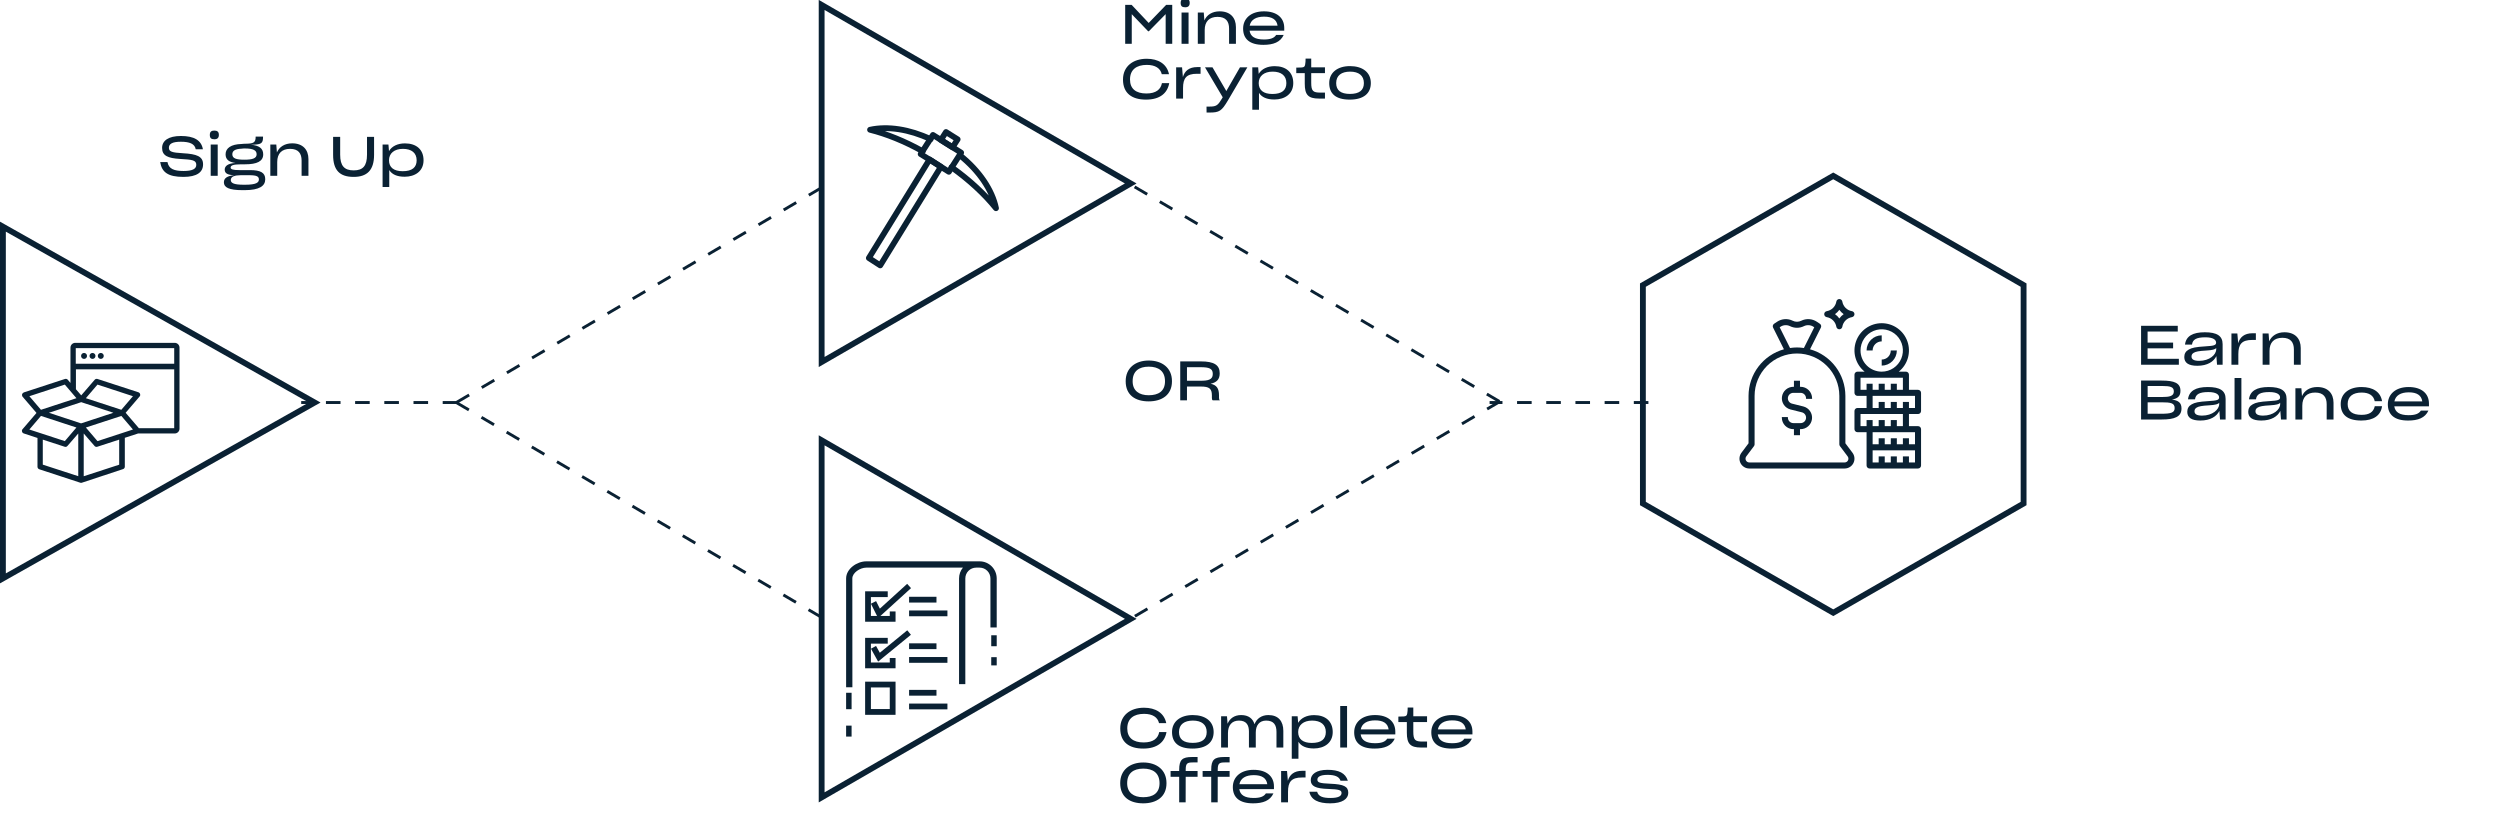 <svg xmlns="http://www.w3.org/2000/svg" width="913" height="298" fill="none" viewBox="0 0 913 298"><g clip-path="url(#clip0)"><path stroke="#0A2133" stroke-width="2.13" d="M1.065 211.223V82.777L114.906 147L1.065 211.223Z"/><path stroke="#0A2133" stroke-width="2.13" d="M300.065 132.203V1.797L412.943 67L300.065 132.203Z"/><path stroke="#0A2133" stroke-width="2.13" d="M300.065 291.203V160.797L412.943 226L300.065 291.203Z"/><path stroke="#0A2133" stroke-dasharray="5.33 5.33" stroke-width="1.065" d="M167 147L110 147"/><path stroke="#0A2133" stroke-dasharray="5.33 5.33" stroke-width="1.065" d="M602 147L544 147"/><path stroke="#0A2133" stroke-dasharray="5.33 5.33" stroke-width="1.065" d="M414.359 68.246L547.688 146.675"/><path stroke="#0A2133" stroke-dasharray="5.33 5.33" stroke-width="1.065" d="M547.689 146.675L414.359 225.105"/><path stroke="#0A2133" stroke-dasharray="5.33 5.33" stroke-width="1.065" d="M299.971 68.571L166.642 147"/><path stroke="#0A2133" stroke-dasharray="5.33 5.33" stroke-width="1.065" d="M166.641 147.001L299.971 225.43"/><path stroke="#0A2133" stroke-width="2.13" d="M599.984 104.117L669.5 64.228L739.016 104.117V183.883L669.5 223.772L599.984 183.883V104.117Z"/><path fill="#0A2133" d="M638.842 171.099H673.66C674.327 171.099 674.981 170.914 675.548 170.563C676.116 170.212 676.574 169.71 676.873 169.114C677.171 168.517 677.297 167.849 677.238 167.184C677.178 166.52 676.934 165.885 676.534 165.352L673.936 161.889V144.572C673.93 140.716 672.665 136.968 670.333 133.897C668.002 130.827 664.731 128.601 661.019 127.559L664.983 119.644C665.103 119.403 665.132 119.126 665.062 118.866C664.993 118.605 664.831 118.379 664.607 118.23L663.502 117.491C662.668 116.937 661.702 116.613 660.703 116.551C659.703 116.489 658.705 116.691 657.808 117.138C657.327 117.378 656.796 117.503 656.257 117.503C655.719 117.503 655.188 117.378 654.706 117.138C653.81 116.691 652.812 116.489 651.812 116.551C650.813 116.613 649.847 116.937 649.013 117.491L647.908 118.23C647.684 118.379 647.522 118.605 647.453 118.866C647.384 119.126 647.412 119.403 647.532 119.644L651.49 127.559C647.777 128.599 644.505 130.825 642.172 133.895C639.839 136.966 638.573 140.715 638.566 144.572V161.889L635.968 165.352C635.568 165.885 635.324 166.52 635.265 167.184C635.205 167.849 635.331 168.517 635.629 169.114C635.928 169.71 636.386 170.212 636.954 170.563C637.521 170.914 638.175 171.099 638.842 171.099V171.099ZM649.939 119.527L650.234 119.332C650.743 118.993 651.332 118.794 651.942 118.755C652.552 118.717 653.162 118.839 653.71 119.111C654.5 119.504 655.37 119.708 656.252 119.708C657.134 119.708 658.005 119.504 658.794 119.111C659.342 118.838 659.952 118.715 660.563 118.754C661.173 118.792 661.763 118.992 662.272 119.332L662.567 119.527L658.782 127.089C657.944 126.961 657.099 126.893 656.251 126.887C655.404 126.893 654.558 126.961 653.72 127.089L649.939 119.527ZM637.737 166.678L640.556 162.92C640.699 162.729 640.777 162.496 640.777 162.257V144.572C640.777 140.468 642.407 136.532 645.309 133.63C648.211 130.728 652.147 129.097 656.251 129.097C660.355 129.097 664.291 130.728 667.193 133.63C670.095 136.532 671.725 140.468 671.725 144.572V162.257C671.725 162.496 671.803 162.729 671.947 162.92L674.765 166.678C674.919 166.883 675.013 167.127 675.036 167.383C675.059 167.639 675.01 167.895 674.896 168.125C674.781 168.354 674.604 168.548 674.386 168.682C674.168 168.817 673.916 168.889 673.66 168.889H638.842C638.586 168.889 638.334 168.817 638.116 168.682C637.898 168.548 637.721 168.354 637.607 168.125C637.492 167.895 637.443 167.639 637.466 167.383C637.489 167.127 637.583 166.883 637.737 166.678V166.678Z"/><path fill="#0A2133" d="M700.464 142.361H697.148V136.834C697.148 136.541 697.031 136.26 696.824 136.053C696.617 135.846 696.336 135.729 696.042 135.729H693.438C695.042 134.438 696.205 132.681 696.768 130.701C697.331 128.721 697.266 126.615 696.582 124.673C695.897 122.731 694.627 121.05 692.947 119.861C691.267 118.671 689.259 118.033 687.2 118.033C685.141 118.033 683.133 118.671 681.453 119.861C679.772 121.05 678.502 122.731 677.818 124.673C677.133 126.615 677.068 128.721 677.631 130.701C678.194 132.681 679.358 134.438 680.961 135.729H678.357C678.064 135.729 677.783 135.846 677.576 136.053C677.368 136.26 677.252 136.541 677.252 136.834V143.466C677.252 143.76 677.368 144.041 677.576 144.248C677.783 144.455 678.064 144.572 678.357 144.572H681.673V148.993H678.357C678.064 148.993 677.783 149.109 677.576 149.317C677.368 149.524 677.252 149.805 677.252 150.098V156.73C677.252 157.023 677.368 157.304 677.576 157.512C677.783 157.719 678.064 157.835 678.357 157.835H681.673V169.994C681.673 170.287 681.79 170.568 681.997 170.776C682.204 170.983 682.485 171.099 682.779 171.099H700.464C700.757 171.099 701.038 170.983 701.245 170.776C701.453 170.568 701.569 170.287 701.569 169.994V156.73C701.569 156.437 701.453 156.156 701.245 155.949C701.038 155.741 700.757 155.625 700.464 155.625H697.148V151.204H700.464C700.757 151.204 701.038 151.087 701.245 150.88C701.453 150.673 701.569 150.391 701.569 150.098V143.466C701.569 143.173 701.453 142.892 701.245 142.685C701.038 142.477 700.757 142.361 700.464 142.361ZM679.463 127.992C679.463 126.462 679.916 124.966 680.767 123.693C681.617 122.421 682.825 121.429 684.239 120.844C685.653 120.258 687.208 120.105 688.709 120.403C690.21 120.702 691.589 121.439 692.671 122.521C693.753 123.603 694.49 124.982 694.788 126.482C695.087 127.983 694.934 129.539 694.348 130.953C693.762 132.367 692.771 133.575 691.498 134.425C690.226 135.275 688.73 135.729 687.2 135.729C685.148 135.727 683.182 134.911 681.731 133.46C680.281 132.01 679.465 130.043 679.463 127.992ZM679.463 137.94H694.937V142.361H692.726V140.15H690.516V142.361H688.305V140.15H686.094V142.361H683.884V140.15H681.673V142.361H679.463V137.94ZM699.358 168.889H697.148V166.678H694.937V168.889H692.726V166.678H690.516V168.889H688.305V166.678H686.094V168.889H683.884V164.467H699.358V168.889ZM699.358 162.257H697.148V160.046H694.937V162.257H692.726V160.046H690.516V162.257H688.305V160.046H686.094V162.257H683.884V157.835H699.358V162.257ZM694.937 155.625H692.726V153.414H690.516V155.625H688.305V153.414H686.094V155.625H683.884V153.414H681.673V155.625H679.463V151.204H694.937V155.625ZM699.358 148.993H697.148V146.782H694.937V148.993H692.726V146.782H690.516V148.993H688.305V146.782H686.094V148.993H683.884V144.572H699.358V148.993Z"/><path fill="#0A2133" d="M687.199 122.465C685.734 122.467 684.33 123.05 683.293 124.086C682.257 125.122 681.675 126.527 681.673 127.992H683.883C683.883 127.112 684.233 126.269 684.855 125.647C685.477 125.025 686.32 124.676 687.199 124.676V122.465Z"/><path fill="#0A2133" d="M690.515 127.992C690.515 128.871 690.166 129.715 689.544 130.337C688.922 130.958 688.079 131.308 687.199 131.308V133.518C688.664 133.517 690.069 132.934 691.105 131.898C692.141 130.862 692.724 129.457 692.726 127.992H690.515Z"/><path fill="#0A2133" d="M654.934 156.73H655.146V158.941H657.357V156.73H657.569C658.594 156.728 659.584 156.351 660.351 155.671C661.119 154.991 661.611 154.054 661.737 153.036C661.862 152.018 661.611 150.989 661.032 150.143C660.453 149.297 659.584 148.692 658.59 148.44L654.45 147.406C653.974 147.289 653.558 147.003 653.281 146.6C653.003 146.197 652.882 145.707 652.942 145.221C653.001 144.735 653.237 144.289 653.604 143.965C653.971 143.642 654.444 143.464 654.934 143.466H657.569C658.099 143.467 658.607 143.678 658.981 144.052C659.356 144.427 659.567 144.935 659.567 145.465V145.677H661.778V145.465C661.777 144.349 661.333 143.279 660.544 142.49C659.755 141.701 658.685 141.257 657.569 141.256H657.357V139.045H655.146V141.256H654.934C653.908 141.258 652.919 141.635 652.151 142.315C651.384 142.995 650.891 143.932 650.766 144.95C650.64 145.968 650.891 146.997 651.47 147.843C652.05 148.689 652.918 149.295 653.912 149.546L658.053 150.58C658.528 150.697 658.944 150.983 659.222 151.386C659.5 151.789 659.62 152.279 659.561 152.765C659.501 153.251 659.265 153.697 658.898 154.021C658.531 154.344 658.058 154.522 657.569 154.52H654.934C654.404 154.519 653.896 154.308 653.521 153.934C653.147 153.559 652.936 153.051 652.935 152.521V152.309H650.725V152.521C650.726 153.637 651.17 154.707 651.959 155.496C652.748 156.285 653.818 156.729 654.934 156.73V156.73Z"/><path fill="#0A2133" d="M672.815 110.125C672.771 109.867 672.638 109.633 672.438 109.465C672.239 109.296 671.986 109.203 671.725 109.203C671.464 109.203 671.211 109.296 671.011 109.465C670.812 109.633 670.679 109.867 670.635 110.125C670.488 111.003 670.071 111.814 669.441 112.444C668.811 113.074 668 113.492 667.121 113.638C666.864 113.682 666.63 113.815 666.461 114.015C666.293 114.214 666.2 114.467 666.2 114.728C666.2 114.989 666.293 115.242 666.461 115.442C666.63 115.641 666.864 115.774 667.121 115.818C668 115.965 668.811 116.382 669.441 117.012C670.071 117.642 670.488 118.453 670.635 119.332C670.679 119.589 670.812 119.823 671.011 119.992C671.211 120.16 671.464 120.253 671.725 120.253C671.986 120.253 672.239 120.16 672.438 119.992C672.638 119.823 672.771 119.589 672.815 119.332C672.961 118.453 673.379 117.642 674.009 117.012C674.639 116.382 675.45 115.965 676.329 115.818C676.586 115.774 676.82 115.641 676.988 115.442C677.157 115.242 677.25 114.989 677.25 114.728C677.25 114.467 677.157 114.214 676.988 114.015C676.82 113.815 676.586 113.682 676.329 113.638C675.45 113.492 674.639 113.074 674.009 112.444C673.379 111.814 672.961 111.003 672.815 110.125V110.125ZM671.725 116.307C671.294 115.693 670.76 115.159 670.146 114.728C670.76 114.297 671.294 113.763 671.725 113.15C672.156 113.763 672.69 114.297 673.303 114.728C672.69 115.159 672.156 115.693 671.725 116.307V116.307Z"/><path stroke="#0A2133" stroke-linecap="round" stroke-linejoin="round" stroke-miterlimit="10" stroke-width="2.13" d="M343.623 60.907L339.476 58.225L317.312 94.234L321.46 96.917L343.623 60.907Z"/><path stroke="#0A2133" stroke-linecap="round" stroke-linejoin="round" stroke-miterlimit="10" stroke-width="2.13" d="M349.728 50.888L345.479 48.219L343.615 51.125L347.865 53.795L349.728 50.888Z"/><path stroke="#0A2133" stroke-linecap="round" stroke-linejoin="round" stroke-miterlimit="10" stroke-width="2.13" d="M351.002 55.752L340.713 49.289L336.237 56.27L346.526 62.733L351.002 55.752Z"/><path stroke="#0A2133" stroke-linecap="round" stroke-linejoin="round" stroke-miterlimit="10" stroke-width="2.13" d="M336.982 55.247C330.362 51.539 323.765 48.899 317.749 47.389C324.124 45.992 332.073 47.147 339.867 50.834"/><path stroke="#0A2133" stroke-linecap="round" stroke-linejoin="round" stroke-miterlimit="10" stroke-width="2.13" d="M350.516 56.683C357.684 62.409 362.367 69.446 363.731 76.034C359.648 70.95 354.126 65.8 347.508 61.078"/><path fill="#0A2133" d="M311.27 211.256C311.27 209.163 314.113 207.3 316.359 207.3H351.654C350.741 208.415 350.243 209.813 350.244 211.256V249.85H352.537V211.256C352.537 210.207 352.952 209.201 353.692 208.459C354.431 207.717 355.434 207.3 356.48 207.3H357.764C358.81 207.3 359.813 207.717 360.552 208.459C361.292 209.201 361.707 210.207 361.707 211.256V229.15H364V222.089V213.211V211.256C363.997 209.598 363.339 208.008 362.17 206.836C361.001 205.663 359.417 205.003 357.764 205H330.963H322.114H316.382C312.943 205 309 207.737 309 211.256V251H311.293L311.27 211.256Z"/><path fill="#0A2133" d="M364 232H362V236H364V232Z"/><path fill="#0A2133" d="M364 240H362V243H364V240Z"/><path fill="#0A2133" d="M311 265H309V269H311V265Z"/><path fill="#0A2133" d="M311 253H309V259H311V253Z"/><path stroke="#0A2133" stroke-width="2.112" d="M346 224H332"/><path stroke="#0A2133" stroke-width="2.112" d="M346 241H332"/><path stroke="#0A2133" stroke-width="2.112" d="M346 258H332"/><path stroke="#0A2133" stroke-width="2.112" d="M342 219L332 219"/><path stroke="#0A2133" stroke-width="2.112" d="M342 236L332 236"/><path stroke="#0A2133" stroke-width="2.112" d="M342 253L332 253"/><path stroke="#0A2133" stroke-width="2.112" d="M326 223.3V226H317V217H324.2"/><path stroke="#0A2133" stroke-width="2.112" d="M326 240.3V243H317V234H324.2"/><path stroke="#0A2133" stroke-width="2.112" d="M326 250V260H317V250H326Z"/><path stroke="#0A2133" stroke-width="2.112" d="M319 220L321 224L332 214"/><path stroke="#0A2133" stroke-width="2.112" d="M319 236.4L321 240L332 231"/><path fill="#0A2133" d="M413.32 5.18L419.3 11.42H419.56L425.7 5.16V16H428.1V1.78H425.88L419.5 8.38L413.28 1.78H410.92V16H413.32V5.18ZM432.841 2.66C433.941 2.66 434.481 2.14 434.481 1.06C434.481 -0.08 433.901 -0.52 432.821 -0.52C431.761 -0.52 431.181 -0.08 431.181 1.06C431.181 2.22 431.661 2.66 432.841 2.66ZM431.501 16H434.061V4.58H431.501V16ZM439.958 16V10.96C439.958 7.86 441.618 6.16 444.658 6.16C447.718 6.16 448.858 7.86 448.858 10.44V16H451.358V9.9C451.358 6.46 449.298 4.14 445.418 4.14C442.678 4.14 440.718 5.44 439.838 7.46L439.618 4.58H437.438V16H439.958ZM468.805 12.76H466.045C465.345 13.88 464.005 14.42 461.585 14.42C458.325 14.42 456.665 13.34 456.345 11.2H469.005V10.2C469.005 6.46 466.245 4.14 461.585 4.14C456.805 4.14 453.985 6.78 453.985 10.44C453.985 14.08 456.205 16.38 461.385 16.38C465.005 16.38 467.585 15.42 468.805 12.76ZM461.645 6.08C464.585 6.08 466.245 7.14 466.565 9.38H456.385C456.805 7.22 458.685 6.08 461.645 6.08ZM427 30.36H424.34C423.92 32.6 422.24 34.14 418.66 34.14C414.82 34.14 412.68 32.42 412.68 29.04V29.02C412.68 25.44 415.04 23.7 418.8 23.7C421.94 23.7 423.78 24.94 424.28 27.1H426.92C426.14 23.32 422.98 21.46 418.78 21.46C413.72 21.46 410.12 24.3 410.12 29V29.06C410.12 34.04 413.34 36.38 418.52 36.38C423.66 36.38 426.36 33.98 427 30.36ZM429.528 36H432.048V32.16C432.048 28.54 433.268 26.94 437.128 26.94H438.448V24.5H437.208C434.268 24.5 432.628 25.92 431.988 28.14L431.688 24.58H429.528V36ZM440.64 41.1H441.74C445.32 41.1 446.14 40.56 448.46 36.64L455.54 24.58H452.84L447.9 33.16L447.84 33.28L447.8 33.16L442.8 24.58H440.06L446.54 35.52L446.16 36.16C444.8 38.42 444.2 38.92 441.86 38.92H440.62L440.64 41.1ZM465.4 36.34C469.18 36.34 472.3 34.34 472.3 30.34C472.3 26.36 469.62 24.16 465.52 24.16C462.84 24.16 460.74 25.18 459.68 26.98L459.48 24.58H457.34V40.08H459.78V33.9C460.74 35.48 462.62 36.34 465.4 36.34ZM464.68 34.32C461.46 34.32 459.68 32.96 459.68 30.34C459.68 27.78 461.64 26.16 464.76 26.16C467.92 26.16 469.78 27.64 469.78 30.34C469.78 32.94 468.12 34.32 464.68 34.32ZM483.879 36V33.82H482.299C479.539 33.82 478.859 33.32 478.859 30.2V26.7H483.879V24.58H478.859V21.4H476.799C476.799 22.1 476.779 22.96 476.639 23.58C476.479 24.34 476.299 24.54 475.399 24.64C474.999 24.68 473.879 24.7 473.399 24.7V26.7H476.499V30.58C476.499 34.64 477.759 36 481.699 36H483.879ZM492.931 36.38C498.071 36.38 500.631 34.04 500.631 30.34C500.631 26.38 497.551 24.14 493.011 24.14C488.571 24.14 485.431 26.42 485.431 30.34C485.431 34.14 487.731 36.38 492.931 36.38ZM492.991 34.3C489.671 34.3 487.971 33 487.971 30.34C487.971 27.54 489.951 26.16 493.051 26.16C496.231 26.16 498.091 27.62 498.091 30.34C498.091 32.96 496.411 34.3 492.991 34.3Z"/><path fill="#0A2133" d="M66.98 64.603C71.9 64.603 74.16 62.904 74.16 60.023C74.16 57.123 71.88 56.243 66.84 55.964C62.72 55.743 61.68 55.343 61.68 53.964C61.68 52.544 62.94 51.764 66.04 51.764C69.18 51.764 71.12 52.483 71.48 54.504H74.1C73.52 51.224 70.88 49.663 66.08 49.663C61.5 49.663 59.2 51.383 59.2 54.023C59.2 56.904 61.34 57.764 65.74 58.044C70.16 58.303 71.68 58.444 71.68 60.203C71.68 61.684 70.28 62.444 67.04 62.444C63.5 62.444 61.6 61.644 61.16 59.184H58.5C59.08 62.923 61.4 64.603 66.98 64.603ZM78.287 50.864C79.387 50.864 79.927 50.343 79.927 49.264C79.927 48.123 79.347 47.684 78.267 47.684C77.207 47.684 76.627 48.123 76.627 49.264C76.627 50.423 77.107 50.864 78.287 50.864ZM76.947 64.204H79.507V52.783H76.947V64.204ZM88.563 69.444H89.323C94.803 69.444 96.863 67.883 96.863 65.484V65.424C96.863 63.044 95.103 62.123 91.283 62.123H87.483C84.983 62.144 84.223 61.783 84.223 61.203C84.223 60.464 85.003 60.004 88.103 60.004H89.503C93.843 60.004 96.123 58.923 96.123 56.364C96.123 54.184 94.603 53.084 91.563 52.864C95.363 52.803 96.063 52.504 96.063 50.004V49.883H93.363V50.023C93.363 52.004 92.623 52.444 89.883 52.483C89.283 52.504 88.583 52.504 88.183 52.584C84.363 52.684 82.383 54.123 82.383 56.343C82.383 58.303 83.643 59.203 86.023 59.523C83.243 59.644 82.063 60.644 82.063 61.944C82.063 63.364 83.223 63.904 85.523 63.983C83.023 64.243 81.763 65.023 81.763 66.584C81.763 68.424 83.543 69.444 88.563 69.444ZM89.263 58.324C86.403 58.324 84.843 57.904 84.843 56.364C84.843 55.063 85.843 54.404 88.203 54.303C88.603 54.224 89.123 54.224 89.443 54.224C92.483 54.224 93.723 54.904 93.723 56.343C93.723 57.803 92.263 58.324 89.263 58.324ZM89.583 67.463H88.943C85.643 67.463 84.283 66.924 84.283 65.763C84.283 64.484 85.663 64.004 87.903 63.983H91.003C93.823 63.983 94.543 64.484 94.543 65.523V65.584C94.543 66.663 93.523 67.463 89.583 67.463ZM101.243 64.204V59.163C101.243 56.063 102.903 54.364 105.943 54.364C109.003 54.364 110.143 56.063 110.143 58.644V64.204H112.643V58.103C112.643 54.663 110.583 52.343 106.703 52.343C103.963 52.343 102.003 53.644 101.123 55.663L100.903 52.783H98.723V64.204H101.243ZM129.151 64.603C133.951 64.603 136.611 62.264 136.611 56.544V49.983H134.031V56.483C134.031 60.644 132.511 62.224 129.171 62.224C125.771 62.224 124.231 60.584 124.231 56.504V49.983H121.651V56.563C121.651 62.224 124.111 64.603 129.151 64.603ZM147.779 64.543C151.559 64.543 154.679 62.544 154.679 58.544C154.679 54.563 151.999 52.364 147.899 52.364C145.219 52.364 143.119 53.383 142.059 55.184L141.859 52.783H139.719V68.284H142.159V62.103C143.119 63.684 144.999 64.543 147.779 64.543ZM147.059 62.523C143.839 62.523 142.059 61.163 142.059 58.544C142.059 55.983 144.019 54.364 147.139 54.364C150.299 54.364 152.159 55.843 152.159 58.544C152.159 61.144 150.499 62.523 147.059 62.523Z"/><path fill="#0A2133" d="M419.52 146.583C424.36 146.583 428 144.203 428 139.263V139.163C428 134.303 424.34 131.663 419.52 131.663C414.68 131.663 411.1 134.383 411.1 139.183V139.243C411.1 144.283 414.6 146.583 419.52 146.583ZM419.5 144.343C416 144.343 413.64 142.703 413.64 139.243V139.223C413.64 135.583 415.92 133.903 419.52 133.903C423.1 133.903 425.46 135.523 425.46 139.243C425.46 142.903 423.02 144.343 419.5 144.343ZM433.482 141.163H438.542C441.622 141.163 442.582 141.923 442.582 144.403V145.283C442.582 145.663 442.622 146.063 442.902 146.203H445.522C445.262 146.043 445.182 145.683 445.182 145.303V144.403C445.182 141.783 444.282 140.603 442.102 140.143C444.342 139.663 445.442 138.543 445.442 136.343C445.442 133.323 443.422 131.983 438.542 131.983H431.022V146.203H433.482V141.163ZM438.422 139.043H433.482V134.103H438.522C441.542 134.103 442.902 134.603 442.902 136.483V136.643C442.902 138.703 441.082 139.063 438.422 139.043Z"/><path fill="#0A2133" d="M795.72 133.203V131.023H784.3V127.203H793.62V125.123H784.3V121.083H795.32V118.983H781.92V133.203H795.72ZM809.42 130.063L809.66 133.203H811.7V125.683C811.7 122.643 809.6 121.343 805.2 121.343C800.78 121.343 798.34 122.743 797.96 125.843H800.52C800.76 124.023 802.04 123.183 805.4 123.183C808.4 123.183 809.32 124.183 809.32 125.123V125.143C809.32 126.123 808.4 126.303 805.46 126.483C801.8 126.703 800.42 127.023 799.32 127.663C798.22 128.263 797.7 129.183 797.7 130.383V130.403C797.7 132.463 799.2 133.583 802.44 133.583C806.16 133.583 808.46 132.043 809.42 130.063ZM803.12 131.783C801.08 131.783 800.34 131.163 800.34 130.203V130.183C800.34 129.603 800.58 129.183 801.14 128.843C801.84 128.403 803.06 128.163 805.68 128.023C808 127.883 808.98 127.603 809.36 127.083V127.563C809.36 129.563 806.9 131.783 803.12 131.783ZM814.922 133.203H817.442V129.363C817.442 125.743 818.662 124.143 822.522 124.143H823.842V121.703H822.602C819.662 121.703 818.022 123.123 817.382 125.343L817.082 121.783H814.922V133.203ZM828.829 133.203V128.163C828.829 125.063 830.489 123.363 833.529 123.363C836.589 123.363 837.729 125.063 837.729 127.643V133.203H840.229V127.103C840.229 123.663 838.169 121.343 834.289 121.343C831.549 121.343 829.589 122.643 828.709 124.663L828.489 121.783H826.309V133.203H828.829ZM781.92 153.203H789.44C794.14 153.203 796.68 152.223 796.68 149.203V149.143C796.68 147.103 795.56 146.243 793.2 145.923C795.28 145.543 796.3 144.663 796.3 142.763V142.683C796.3 139.923 794.1 138.983 789.46 138.983H781.92V153.203ZM784.32 140.963H789.6C792.58 140.963 793.88 141.303 793.88 142.923V142.983C793.88 144.703 792.18 144.983 789.66 144.983H784.32V140.963ZM784.32 146.923H789.42C792.72 146.923 794.18 147.183 794.18 149.003V149.063C794.18 150.703 792.9 151.103 789.16 151.103H784.32V146.923ZM810.513 150.063L810.753 153.203H812.793V145.683C812.793 142.643 810.693 141.343 806.293 141.343C801.873 141.343 799.433 142.743 799.053 145.843H801.613C801.853 144.023 803.133 143.183 806.493 143.183C809.493 143.183 810.413 144.183 810.413 145.123V145.143C810.413 146.123 809.493 146.303 806.553 146.483C802.893 146.703 801.513 147.023 800.413 147.663C799.313 148.263 798.793 149.183 798.793 150.383V150.403C798.793 152.463 800.293 153.583 803.533 153.583C807.253 153.583 809.553 152.043 810.513 150.063ZM804.213 151.783C802.173 151.783 801.433 151.163 801.433 150.203V150.183C801.433 149.603 801.673 149.183 802.233 148.843C802.933 148.403 804.153 148.163 806.773 148.023C809.093 147.883 810.073 147.603 810.453 147.083V147.563C810.453 149.563 807.993 151.783 804.213 151.783ZM816.056 153.203H818.556V138.043H816.056V153.203ZM832.779 150.063L833.019 153.203H835.059V145.683C835.059 142.643 832.959 141.343 828.559 141.343C824.139 141.343 821.699 142.743 821.319 145.843H823.879C824.119 144.023 825.399 143.183 828.759 143.183C831.759 143.183 832.679 144.183 832.679 145.123V145.143C832.679 146.123 831.759 146.303 828.819 146.483C825.159 146.703 823.779 147.023 822.679 147.663C821.579 148.263 821.059 149.183 821.059 150.383V150.403C821.059 152.463 822.559 153.583 825.799 153.583C829.519 153.583 831.819 152.043 832.779 150.063ZM826.479 151.783C824.439 151.783 823.699 151.163 823.699 150.203V150.183C823.699 149.603 823.939 149.183 824.499 148.843C825.199 148.403 826.419 148.163 829.039 148.023C831.359 147.883 832.339 147.603 832.719 147.083V147.563C832.719 149.563 830.259 151.783 826.479 151.783ZM840.802 153.203V148.163C840.802 145.063 842.462 143.363 845.502 143.363C848.562 143.363 849.702 145.063 849.702 147.643V153.203H852.202V147.103C852.202 143.663 850.142 141.343 846.262 141.343C843.522 141.343 841.562 142.643 840.682 144.663L840.462 141.783H838.282V153.203H840.802ZM869.929 148.343H867.269C866.809 150.483 865.269 151.503 862.449 151.503C859.069 151.503 857.369 150.203 857.369 147.543C857.369 144.743 859.349 143.363 862.449 143.363C865.169 143.363 866.829 144.423 867.249 146.523H869.929C869.409 143.203 866.709 141.343 862.429 141.343C857.969 141.343 854.829 143.623 854.829 147.543C854.829 151.343 857.109 153.583 862.369 153.583C866.869 153.583 869.489 151.663 869.929 148.343ZM886.856 149.963H884.096C883.396 151.083 882.056 151.623 879.636 151.623C876.376 151.623 874.716 150.543 874.396 148.403H887.056V147.403C887.056 143.663 884.296 141.343 879.636 141.343C874.856 141.343 872.036 143.983 872.036 147.643C872.036 151.283 874.256 153.583 879.436 153.583C883.056 153.583 885.636 152.623 886.856 149.963ZM879.696 143.283C882.636 143.283 884.296 144.343 884.616 146.583H874.436C874.856 144.423 876.736 143.283 879.696 143.283Z"/><path fill="#0A2133" d="M426 267.36H423.34C422.92 269.6 421.24 271.14 417.66 271.14C413.82 271.14 411.68 269.42 411.68 266.04V266.02C411.68 262.44 414.04 260.7 417.8 260.7C420.94 260.7 422.78 261.94 423.28 264.1H425.92C425.14 260.32 421.98 258.46 417.78 258.46C412.72 258.46 409.12 261.3 409.12 266V266.06C409.12 271.04 412.34 273.38 417.52 273.38C422.66 273.38 425.36 270.98 426 267.36ZM435.524 273.38C440.664 273.38 443.224 271.04 443.224 267.34C443.224 263.38 440.144 261.14 435.604 261.14C431.164 261.14 428.024 263.42 428.024 267.34C428.024 271.14 430.324 273.38 435.524 273.38ZM435.584 271.3C432.264 271.3 430.564 270 430.564 267.34C430.564 264.54 432.544 263.16 435.644 263.16C438.824 263.16 440.684 264.62 440.684 267.34C440.684 269.96 439.004 271.3 435.584 271.3ZM448.45 273V267.72C448.45 264.88 449.89 263.16 452.47 263.16C455.33 263.16 456.11 264.98 456.11 267.18V273H458.61V267.48C458.61 264.9 459.93 263.16 462.39 263.16C465.21 263.16 466.17 264.78 466.17 267.3V273H468.67V266.92C468.67 263.42 466.89 261.14 463.21 261.14C460.69 261.14 458.91 262.48 458.15 264.48C457.53 262.46 456.01 261.14 453.25 261.14C450.75 261.14 449.07 262.44 448.31 264.32L448.09 261.58H445.95V273H448.45ZM479.81 273.34C483.59 273.34 486.71 271.34 486.71 267.34C486.71 263.36 484.03 261.16 479.93 261.16C477.25 261.16 475.15 262.18 474.09 263.98L473.89 261.58H471.75V277.08H474.19V270.9C475.15 272.48 477.03 273.34 479.81 273.34ZM479.09 271.32C475.87 271.32 474.09 269.96 474.09 267.34C474.09 264.78 476.05 263.16 479.17 263.16C482.33 263.16 484.19 264.64 484.19 267.34C484.19 269.94 482.53 271.32 479.09 271.32ZM489.447 273H491.947V257.84H489.447V273ZM509.368 269.76H506.608C505.908 270.88 504.568 271.42 502.148 271.42C498.888 271.42 497.228 270.34 496.908 268.2H509.568V267.2C509.568 263.46 506.808 261.14 502.148 261.14C497.368 261.14 494.548 263.78 494.548 267.44C494.548 271.08 496.768 273.38 501.948 273.38C505.568 273.38 508.148 272.42 509.368 269.76ZM502.208 263.08C505.148 263.08 506.808 264.14 507.128 266.38H496.948C497.368 264.22 499.248 263.08 502.208 263.08ZM521.16 273V270.82H519.58C516.82 270.82 516.14 270.32 516.14 267.2V263.7H521.16V261.58H516.14V258.4H514.08C514.08 259.1 514.06 259.96 513.92 260.58C513.76 261.34 513.58 261.54 512.68 261.64C512.28 261.68 511.16 261.7 510.68 261.7V263.7H513.78V267.58C513.78 271.64 515.04 273 518.98 273H521.16ZM537.532 269.76H534.772C534.072 270.88 532.732 271.42 530.312 271.42C527.052 271.42 525.392 270.34 525.072 268.2H537.732V267.2C537.732 263.46 534.972 261.14 530.312 261.14C525.532 261.14 522.712 263.78 522.712 267.44C522.712 271.08 524.932 273.38 530.112 273.38C533.732 273.38 536.312 272.42 537.532 269.76ZM530.372 263.08C533.312 263.08 534.972 264.14 535.292 266.38H525.112C525.532 264.22 527.412 263.08 530.372 263.08ZM417.52 293.38C422.36 293.38 426 291 426 286.06V285.96C426 281.1 422.34 278.46 417.52 278.46C412.68 278.46 409.1 281.18 409.1 285.98V286.04C409.1 291.08 412.6 293.38 417.52 293.38ZM417.5 291.14C414 291.14 411.64 289.5 411.64 286.04V286.02C411.64 282.38 413.92 280.7 417.52 280.7C421.1 280.7 423.46 282.32 423.46 286.04C423.46 289.7 421.02 291.14 417.5 291.14ZM433.017 283.68H437.357V281.58H433.017V281.1C433.017 278.82 433.557 278.44 435.577 278.44H437.357V276.46H435.357C431.797 276.46 430.637 277.42 430.637 281.12V281.58H427.497V283.68H430.637V293H432.997L433.017 283.68ZM444.716 283.68H449.056V281.58H444.716V281.1C444.716 278.82 445.256 278.44 447.276 278.44H449.056V276.46H447.056C443.496 276.46 442.336 277.42 442.336 281.12V281.58H439.196V283.68H442.336V293H444.696L444.716 283.68ZM465.051 289.76H462.291C461.591 290.88 460.251 291.42 457.831 291.42C454.571 291.42 452.911 290.34 452.591 288.2H465.251V287.2C465.251 283.46 462.491 281.14 457.831 281.14C453.051 281.14 450.231 283.78 450.231 287.44C450.231 291.08 452.451 293.38 457.631 293.38C461.251 293.38 463.831 292.42 465.051 289.76ZM457.891 283.08C460.831 283.08 462.491 284.14 462.811 286.38H452.631C453.051 284.22 454.931 283.08 457.891 283.08ZM467.864 293H470.384V289.16C470.384 285.54 471.604 283.94 475.464 283.94H476.784V281.5H475.544C472.604 281.5 470.964 282.92 470.324 285.14L470.024 281.58H467.864V293ZM485.768 293.38C490.288 293.38 492.388 291.72 492.388 289.56C492.388 287.22 490.768 286.42 485.848 286.22C481.908 286.06 481.108 285.76 481.108 284.72C481.108 283.78 482.028 282.98 484.828 282.98C487.348 282.98 489.048 283.54 489.548 285.12H492.228C491.368 282.34 488.948 281.14 484.828 281.14C480.708 281.14 478.688 282.74 478.688 284.9C478.688 287.12 480.488 287.98 485.028 288.12C489.008 288.26 489.928 288.54 489.928 289.6C489.928 290.64 488.968 291.42 485.888 291.42C483.188 291.42 481.488 290.92 481.008 289.14H478.168C478.788 292.16 481.508 293.38 485.768 293.38Z"/><path fill="#0A2133" d="M30.696 131.074C31.297 131.074 31.785 130.587 31.785 129.985C31.785 129.383 31.297 128.896 30.696 128.896C30.094 128.896 29.606 129.383 29.606 129.985C29.606 130.587 30.094 131.074 30.696 131.074Z"/><path fill="#0A2133" d="M33.783 131.074C34.384 131.074 34.872 130.587 34.872 129.985C34.872 129.383 34.384 128.896 33.783 128.896C33.181 128.896 32.693 129.383 32.693 129.985C32.693 130.587 33.181 131.074 33.783 131.074Z"/><path fill="#0A2133" d="M36.807 131.074C37.409 131.074 37.897 130.587 37.897 129.985C37.897 129.383 37.409 128.896 36.807 128.896C36.206 128.896 35.718 129.383 35.718 129.985C35.718 130.587 36.206 131.074 36.807 131.074Z"/><path fill="#0A2133" d="M63.802 125.203H27.488C26.52 125.203 25.733 125.99 25.733 126.959V139.85L24.765 138.7C24.523 138.397 24.099 138.276 23.736 138.397L8.726 143.3C8.424 143.421 8.182 143.663 8.061 143.965C8 144.268 8.061 144.631 8.242 144.873L13.326 150.804L8.242 156.736C8 156.978 7.939 157.341 8.061 157.643C8.121 157.946 8.363 158.188 8.726 158.309L13.689 159.943V170.474C13.689 170.898 13.992 171.261 14.355 171.382L29.304 176.284C29.425 176.345 29.485 176.345 29.607 176.345C29.727 176.345 29.788 176.345 29.909 176.284L44.919 171.321C45.342 171.2 45.584 170.837 45.584 170.414V159.883L50.426 158.309H63.802C64.77 158.309 65.557 157.522 65.557 156.554V126.959C65.557 125.99 64.77 125.203 63.802 125.203ZM63.62 127.14V132.829H27.67V127.14H63.62ZM10.723 144.692L23.675 140.455L27.912 145.418L14.96 149.655L10.723 144.692ZM10.723 156.857L14.96 151.894L27.912 156.13L23.675 161.093L10.723 156.857ZM28.638 173.924L15.626 169.687V160.549L23.615 163.151C23.736 163.212 23.796 163.212 23.917 163.212C24.22 163.212 24.462 163.09 24.644 162.848L28.578 158.309V173.924H28.638ZM29.607 154.617L17.865 150.744L29.667 146.87L41.408 150.744L29.607 154.617ZM31.362 145.418L35.598 140.455L48.55 144.692L44.313 149.655L31.362 145.418ZM43.587 169.687L30.575 173.924V158.309L34.509 162.848C34.69 163.09 34.993 163.212 35.235 163.212C35.356 163.212 35.417 163.212 35.538 163.151L43.527 160.549V169.687H43.587ZM35.598 161.093L31.362 156.13L44.313 151.894L48.55 156.857L35.598 161.093ZM50.668 156.312L45.887 150.744L50.971 144.813C51.213 144.571 51.273 144.207 51.152 143.905C51.092 143.602 50.85 143.36 50.487 143.239L35.598 138.397C35.235 138.276 34.811 138.397 34.569 138.7L29.667 144.389L27.73 142.15V134.887H63.62V156.372H50.668V156.312Z"/></g><defs><clipPath id="clip0"><rect width="913" height="298" fill="#fff"/></clipPath></defs></svg>